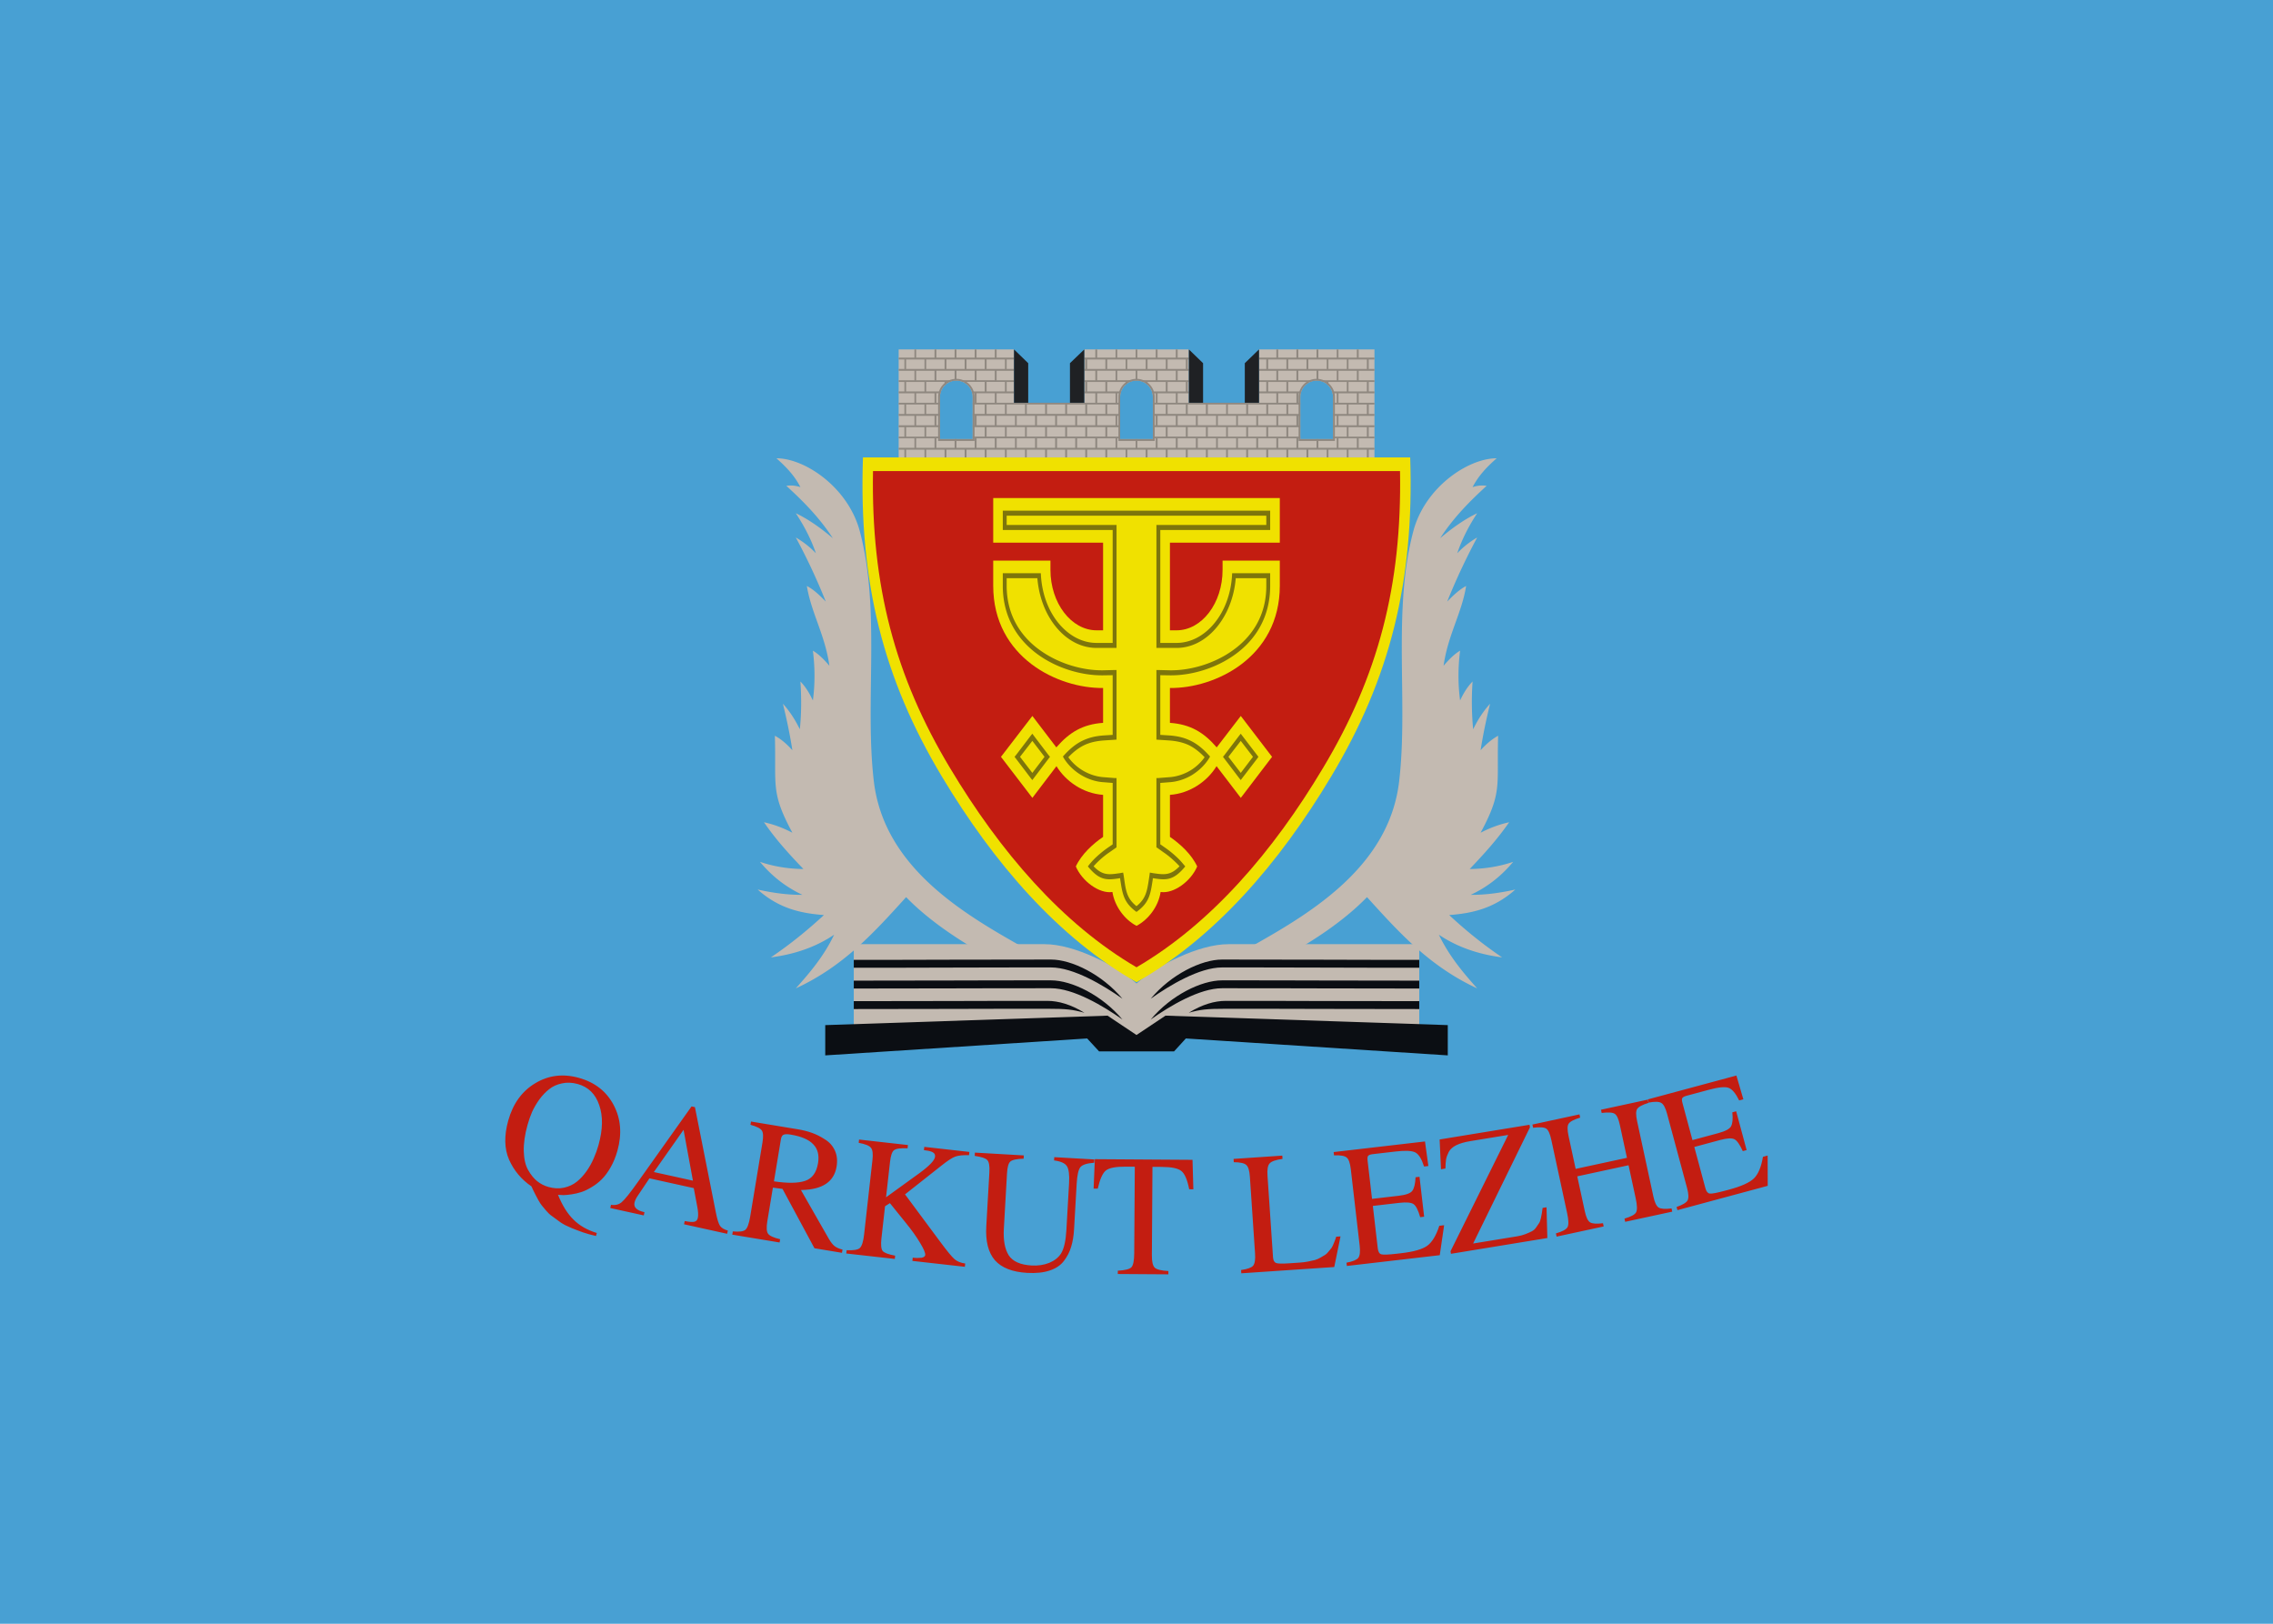 <svg width="700" height="500" fill-rule="evenodd" xmlns="http://www.w3.org/2000/svg">
   <path d="M0 0h700v500H0z" fill="#48a0d3" />
   <g clip-rule="evenodd" image-rendering="optimizeQuality" shape-rendering="geometricPrecision"
      text-rendering="geometricPrecision">
      <path
         d="M276.754 140.995h146.53v-33.396h-35.56v16.433h-21.602v-16.433h-32.204v16.433h-21.645v-16.433h-35.517zm123.69-5.787h10.072V122.22c0-2.74-2.253-5.036-5.036-5.036-2.739 0-5.036 2.297-5.036 5.036zm-110.97 0h10.072V122.22c0-2.74-2.253-5.036-5.036-5.036s-5.036 2.297-5.036 5.036zm55.484 0h10.072V122.22c0-2.74-2.253-5.036-5.036-5.036s-5.036 2.297-5.036 5.036z"
         fill="#c3bab1" />
      <path
         d="M423.284 110.685h-1.767v2.916h1.767v.574h-4.86v2.916h4.86v.53h-1.767v2.915h1.767v.575h-4.86v2.915h4.86v.53h-1.767v2.916h1.767v.574h-4.86v2.916h4.86v.574h-1.767v2.915h1.767v.53h-4.86v2.916h4.86v.574h-1.767v2.518h-.575v-2.518h-5.654v2.518h-.53v-2.518h-5.655v2.518h-.53v-2.518h-5.654v2.518h-.574v-2.518h-5.61v2.518h-.575v-2.518h-5.61v2.518h-.574v-2.518h-5.61v2.518h-.575v-2.518h-5.654v2.518h-.53v-2.518h-5.655v2.518h-.574v-2.518h-5.61v2.518h-.575v-2.518h-5.61v2.518h-.574v-2.518h-5.61v2.518h-.575v-2.518h-5.654v2.518h-.53v-2.518h-5.655v2.518h-.574v-2.518h-5.61v2.518h-.574v-2.518h-5.61v2.518h-.575v-2.518h-5.61v2.518h-.574v-2.518h-5.655v2.518h-.53v-2.518h-5.654v2.518h-.53v-2.518h-5.655v2.518h-.574v-2.518h-5.61v2.518h-.574v-2.518h-5.61v2.518h-.575v-2.518h-5.654v2.518h-.53v-2.518h-5.655v2.518h-.53v-2.518h-1.767v-.574h4.86v-2.916h-4.86v-.53h1.767v-2.915h-1.767v-.574h4.86v-2.916h-4.86v-.574h1.767v-2.916h-1.767v-.53h4.86v-2.915h-4.86v-.575h1.767v-2.915h-1.767v-.53h4.86v-2.916h-4.86v-.574h1.767v-2.916h-1.767v-.574h4.86v-2.518h.53v2.518h5.654v-2.518h.574v2.518h5.61v-2.518h.575v2.518h5.61v-2.518h.574v2.518h5.61v-2.518h.575v2.518h5.345v.574h-2.253v2.916h2.253v.574h-5.345v2.916h5.345v.53h-2.253v2.915h2.253v.575h-5.345v2.915h30.392v-2.915h-3.402v-.575h.31v-2.915h-.31v-.53h3.402v-2.916h-3.402v-.574h.31v-2.916h-.31v-.574h3.402v-2.518h.574v2.518h5.655v-2.518h.53v2.518h5.654v-2.518h.53v2.518h5.655v-2.518h.574v2.518h5.61v-2.518h.574v2.518h3.446v.574h-.353v2.916h.353v.574h-3.446v2.916h3.446v.53h-.353v2.915h.353v.575h-3.446v2.915h30.393v-2.915h-5.345v-.575h2.253v-2.915h-2.253v-.53h5.345v-2.916h-5.345v-.574h2.253v-2.916h-2.253v-.574h5.345v-2.518h.574v2.518h5.61v-2.518h.575v2.518h5.61v-2.518h.574v2.518h5.654v-2.518h.53v2.518h5.655v-2.518h.574v2.518h4.86zm-2.342 0h-5.654v2.916h5.654zm-6.184 0h-5.655v2.916h5.655zm-6.185 0h-5.654v2.916h5.654zm-6.228 0h-5.61v2.916h5.61zm-6.185 0h-5.61v2.916h5.61zm-30.967 0h-5.61v2.916h5.61zm-6.184 0h-5.61v2.916h5.61zm-6.185 0h-5.654v2.916h5.654zm-6.184 0h-5.655v2.916h5.655zm-6.229 0h-5.61v2.916h5.61zm-30.922 0h-5.655v2.916h5.655zm-6.229 0h-5.61v2.916h5.61zm-6.184 0h-5.61v2.916h5.61zm-6.185 0h-5.654v2.916h5.654zm-6.184 0h-5.655v2.916h5.655zm-2.563 24.297v2.915h5.655v-2.915zm0-6.936v2.916h5.655v-2.916zm0-6.935v2.915h5.655v-2.915zm0-6.936v2.916h5.655v-2.916zm135.71 23.722v-2.915H412.2v2.915zm0-6.935v-2.916H412.2v2.916zm0-6.936v-2.915H412.2v2.915zm0-6.935v-2.916H412.2v2.916zm-138.8 14.445v2.915h5.655v-2.915zm0-6.98v2.916h5.655v-2.916zm0-6.935v2.915h5.655v-2.915zm141.89 16.83v-2.915h-5.654v2.915zm0-6.98v-2.915h-5.654v2.916zm0-6.935v-2.915h-5.654v2.915zm-6.184 13.915v-2.915h-4.241v-.574h1.148v-2.916h-1.148v-.574h4.24v-2.916h-4.24v-.53h1.148v-2.915h-1.236c-.045-.177-.133-.398-.177-.575h4.506v-2.915h-5.655v1.104a5.208 5.208 0 00-.53-.486v-.618h-1.016a5.287 5.287 0 00-2.076-.442c-.707 0-1.414.177-2.032.442h-.53v.265c-.177.132-.398.265-.574.397v-.662h-5.61v2.915h4.02c-.045.177-.133.398-.177.575h-.751v2.915h.618v.53h-3.71v2.916h3.71v.574h-.618v2.916h.618v.574h-3.71v2.915h3.71v.53h-.618v2.916h5.61v-2.695h.574v2.695h5.654v-2.915h-1.148v-.53zm-3.093-17.36v-2.916h-5.654v2.916zm-6.228 0v-2.916h-5.61v2.916zm-6.185 20.806v-2.915h-5.61v2.915zm0-6.935v-2.916h-5.61v2.916zm0-6.936v-2.915h-5.61v2.915zm0-6.935v-2.916h-5.61v2.916zm-3.092 17.36v-2.915h-5.61v2.915zm0-6.98v-2.915h-5.61v2.916zm0-6.935v-2.915h-5.61v2.915zm-3.092 17.36v-2.914h-5.61v2.915zm0-6.934v-2.916h-5.61v2.916zm-3.092 3.49v-2.916h-5.61v2.915zm0-6.98v-2.916h-5.61v2.916zm-3.093 10.425v-2.915h-5.654v2.915zm0-6.935v-2.916h-5.654v2.916zm-3.092 3.49v-2.916h-5.654v2.915zm0-6.98v-2.916h-5.654v2.916zm-3.092 10.425v-2.915h-5.655v2.915zm0-6.935v-2.916h-5.655v2.916zm-3.092 3.49v-2.916h-5.655v2.915zm0-6.98v-2.916h-5.655v2.916zm-3.093 10.425v-2.915h-5.654v2.915zm0-6.935v-2.916h-5.654v2.916zm-3.136 3.49v-2.916h-5.61v2.915zm0-6.98v-2.916h-5.61v2.916zm-3.092 10.425v-2.915h-5.61v2.915zm0-6.935v-2.916h-5.61v2.916zm-3.093 3.49v-2.916h-5.61v2.915zm0-6.98v-2.916h-5.61v2.916zm0-6.936v-2.915h-5.61v2.915zm-3.092 17.36v-2.914h-5.61v2.915zm0-6.934v-2.916h-5.61v2.916zm0-6.936v-2.915h-5.61v2.915zm0-6.935v-2.916h-5.61v2.916zm-3.092 17.36v-2.915h-3.976v-.574h.884v-2.916h-.884v-.574h3.976v-2.916h-3.976v-.53h.884v-2.915h-1.016c-.045-.177-.089-.398-.133-.575h4.24v-2.915h-5.61v.883c-.176-.176-.397-.31-.574-.442v-.441h-.75a5.287 5.287 0 00-2.077-.442c-.707 0-1.413.177-2.032.442h-.795v.44a4.81 4.81 0 00-.53.443v-.883h-5.655v2.915h4.285c-.088.177-.132.398-.176.575h-1.016v2.915h.883v.53h-3.976v2.916h3.976v.574h-.883v2.916h.883v.574h-3.976v2.915h3.976v.53h-.883v2.916h5.654v-2.695h.53v2.695h5.655v-2.915h-.884v-.53zm-3.092-17.36v-2.916h-5.655v2.916zm-6.185 0v-2.916h-5.654v2.916zm-6.184 20.806v-2.915h-5.655v2.915zm0-6.935v-2.916h-5.655v2.916zm0-6.936v-2.915h-5.655v2.915zm0-6.935v-2.916h-5.655v2.916zm-3.137 17.36v-2.915h-5.61v2.915zm0-6.98v-2.915h-5.61v2.916zm0-6.935v-2.915h-5.61v2.915zm-3.092 17.36v-2.914h-5.61v2.915zm0-6.934v-2.916h-5.61v2.916zm-3.092 3.49v-2.916h-5.61v2.915zm0-6.98v-2.916h-5.61v2.916zm-3.093 10.425v-2.915h-5.61v2.915zm0-6.935v-2.916h-5.61v2.916zm-3.092 3.49v-2.916h-5.61v2.915zm0-6.98v-2.916h-5.61v2.916zm-3.092 10.425v-2.915h-5.61v2.915zm0-6.935v-2.916h-5.61v2.916zm-3.092 3.49v-2.916h-5.655v2.915zm0-6.98v-2.916h-5.655v2.916zm-3.093 10.425v-2.915h-5.654v2.915zm0-6.935v-2.916h-5.654v2.916zm-3.092 3.49v-2.916h-5.654v2.915zm0-6.98v-2.916h-5.654v2.916zm-3.092 10.425v-2.915h-5.654v2.915zm0-6.935v-2.916h-5.654v2.916zm-3.092 3.49v-2.916h-5.655v2.915zm0-6.98v-2.916h-5.655v2.916zm0-6.936v-2.915h-5.655v2.915zm-3.137 17.36v-2.914h-5.61v2.915zm0-6.934v-2.916h-5.61v2.916zm0-6.936v-2.915h-5.61v2.915zm0-6.935v-2.916h-5.61v2.916zm-3.092 17.36v-2.915h-3.71v-.574h.618v-2.916h-.619v-.574h3.711v-2.916h-3.71v-.53h.618v-2.915h-.751c-.044-.177-.089-.398-.177-.575h4.02v-2.915h-5.61v.662c-.177-.132-.354-.265-.574-.397v-.265h-.486c-.663-.265-1.326-.442-2.077-.442s-1.413.177-2.076.442h-.972v.618c-.22.133-.397.31-.574.486v-1.104h-5.654v2.915h4.55c-.089.177-.133.398-.177.575h-1.237v2.915h1.104v.53h-4.24v2.916h4.24v.574h-1.104v2.916h1.104v.574h-4.24v2.915h4.24v.53h-1.104v2.916h5.61v-2.695h.575v2.695h5.61v-2.915h-.619v-.53zm-3.092-17.36v-2.916h-5.61v2.916zm-6.185 0v-2.916h-5.61v2.916z"
         fill="#8f8880" fill-rule="nonzero" />
      <path
         d="M344.434 135.775v-13.562c0-3.048 2.474-5.566 5.566-5.566s5.61 2.518 5.61 5.566v13.562zm.53-.575h10.072v-12.987c0-2.74-2.253-5.036-5.036-5.036s-5.036 2.297-5.036 5.036zm55.484 0h10.072v-12.987c0-2.74-2.253-5.036-5.036-5.036-2.739 0-5.036 2.297-5.036 5.036zm-110.97 0h10.072v-12.987c0-2.74-2.253-5.036-5.036-5.036s-5.036 2.297-5.036 5.036zm110.44.575v-13.562c0-3.048 2.518-5.566 5.566-5.566 3.092 0 5.61 2.518 5.61 5.566v13.562zm-111.01 0v-13.562c0-3.048 2.518-5.566 5.61-5.566s5.61 2.518 5.61 5.566v13.562z"
         fill="#8f8880" />
      <path
         d="M383.354 111.835v12.193h4.374v-16.433zm-53.849 0v12.193h4.417v-16.433zm-12.855 0v12.193h-4.373v-16.433zm53.85 0v12.193h-4.374v-16.433z"
         fill="#1f2124" />
      <path
         d="M316.424 292.465h-15.77c-6.273-3.622-14.976-9.365-21.602-16.212-9.586 10.558-19.04 21.204-33.97 28.095 4.329-4.86 8.614-9.85 11.794-16.521-5.433 3.667-11.883 6.008-19.48 6.98 5.83-3.932 11.22-8.305 16.344-13.032-6.891-.53-13.739-1.9-20.409-7.863 4.727 1.06 9.365 1.679 13.783 1.634-4.639-2.164-9.056-5.345-13.076-10.16 4.461 1.502 8.923 2.165 13.385 2.209-4.241-4.418-8.393-8.924-12.148-14.401 2.827.618 5.698 1.634 8.746 3.225-6.758-12.59-4.947-14.357-5.389-29.863 1.811.972 3.578 2.43 5.39 4.462-.752-4.86-1.768-9.63-2.916-14.313 1.811 1.988 3.578 4.506 5.212 7.863.486-4.638.53-9.541.177-14.71 1.546 1.546 2.783 3.578 3.843 5.83.663-4.991.663-10.071 0-15.328 1.856 1.105 3.49 2.784 5.08 4.639-1.325-9.498-5.61-16.3-6.935-24.561 2.032 1.06 3.932 2.827 5.831 4.815a189.2 189.2 0 00-9.232-19.747 27.892 27.892 0 016.184 4.86c-1.59-4.64-3.755-8.614-6.184-12.325 3.975 1.9 7.73 4.594 11.397 7.686-4.197-6.45-9.189-11.441-14.313-16.124 1.458-.22 2.871-.088 4.33.398-1.945-3.8-4.64-6.405-7.378-8.88 8.835 0 22.087 9.013 25.666 22.442 6.493 24.428 1.457 52.745 4.329 77.04 3.225 27.169 28.89 41.48 47.311 51.862zm67.147 0h15.77c6.317-3.622 15.02-9.365 21.645-16.212 9.586 10.558 19.04 21.204 33.927 28.095-4.33-4.86-8.57-9.85-11.795-16.521 5.434 3.667 11.927 6.008 19.481 6.98-5.83-3.932-11.22-8.305-16.3-13.032 6.847-.53 13.694-1.9 20.364-7.863-4.726 1.06-9.32 1.679-13.738 1.634 4.638-2.164 9.056-5.345 13.076-10.16-4.462 1.502-8.924 2.165-13.385 2.209 4.196-4.418 8.349-8.924 12.148-14.401-2.827.618-5.743 1.634-8.791 3.225 6.759-12.59 4.948-14.357 5.39-29.863-1.768.972-3.579 2.43-5.39 4.462.751-4.86 1.767-9.63 2.916-14.313-1.812 1.988-3.579 4.506-5.213 7.863a90.1 90.1 0 01-.177-14.71c-1.546 1.546-2.783 3.578-3.843 5.83-.663-4.991-.663-10.071 0-15.328-1.855 1.105-3.49 2.784-5.08 4.639 1.325-9.498 5.654-16.3 6.935-24.561-1.988 1.06-3.931 2.827-5.83 4.815 2.65-6.627 5.742-13.21 9.232-19.747a27.7 27.7 0 00-6.14 4.86c1.59-4.64 3.71-8.614 6.14-12.325-3.976 1.9-7.73 4.594-11.397 7.686 4.196-6.45 9.188-11.441 14.312-16.124-1.413-.22-2.871-.088-4.329.398 1.988-3.8 4.639-6.405 7.422-8.88-8.88 0-22.132 9.013-25.666 22.442-6.494 24.428-1.502 52.745-4.373 77.04-3.181 27.169-28.847 41.48-47.312 51.862z"
         fill="#c3bab1" />
      <path
         d="M262.934 316.715l76.953-1.987 10.116 6.493 10.16-6.493 76.91 1.987V290.74h-58.666c-9.233-.045-22.22 6.626-28.405 12.103-6.184-5.477-19.172-12.148-28.404-12.103h-58.665z"
         fill="#c3bab1" />
      <path
         d="M262.934 295.565c10.293 0 20.1 0 29.907-.045 10.072 0 20.188-.044 30.834-.044 6.405 0 15.726 4.594 21.999 12.06-5.875-4.152-15.064-9.63-22-9.63 0-.044-28.227.044-30.833.044-9.807.044-19.614.044-29.907.044zm174.14 0c-10.293 0-20.1 0-29.862-.045-10.116 0-20.232-.044-30.879-.044-6.36 0-15.726 4.594-21.955 12.06 5.832-4.152 15.02-9.63 21.955-9.63 0-.044 28.228.044 30.879.044 9.762.044 19.57.044 29.862.044zm0 12.722c-10.293 0-20.1-.044-29.862-.044-10.116-.044-19.084-.044-29.774-.044-3.357 0-7.245 1.104-11.353 3.666 3.622-1.016 5.522-1.237 11.353-1.237 0-.044 27.123.044 29.774.044 9.762 0 19.57.045 29.862.045zm0-6.317c-10.293 0-20.1-.044-29.862-.044-10.116-.044-20.232-.044-30.879-.044-6.36 0-15.726 4.594-21.955 12.06 5.832-4.153 15.02-9.63 21.955-9.63 0-.045 28.228.043 30.879.043 9.762 0 19.57.045 29.862.045zm-174.14 6.317c10.293 0 20.1-.044 29.907-.044 10.072-.044 19.083-.044 29.73-.044 3.357 0 7.244 1.104 11.397 3.666-3.667-1.016-5.566-1.237-11.397-1.237 0-.044-27.124.044-29.73.044-9.807 0-19.614.045-29.907.045zm0-6.317c10.293 0 20.1-.044 29.907-.044 10.072-.044 20.188-.044 30.834-.044 6.405 0 15.726 4.594 21.999 12.06-5.875-4.153-15.064-9.63-22-9.63 0-.045-28.227.043-30.833.043-9.807 0-19.614.045-29.907.045z"
         fill="#0b0e13" fill-rule="nonzero" />
      <path
         d="M254.144 324.985v-9.32l86.937-2.916 8.923 5.963 8.924-5.963 86.936 2.915v9.32l-80.664-5.211-3.622 3.975h-23.104l-3.666-3.975z"
         fill="#0b0e13" />
      <path class="prefix__prefix__fil6"
         d="M350.004 302.455c23.987-13.606 43.954-36.577 59.946-63.347 18.023-30.04 25.621-59.901 24.34-98.245H265.76c-1.325 38.344 6.273 68.206 24.297 98.245 16.035 26.77 35.958 49.74 59.945 63.347z"
         fill="#f0e100" />
      <path
         d="M431.154 145.055h-162.3c-.618 35.385 6.804 63.259 23.723 91.443 15.417 25.754 34.5 47.974 57.427 61.359 22.927-13.385 42.055-35.605 57.428-61.36 16.919-28.183 24.34-56.057 23.722-91.442z"
         fill="#c31d11" />
      <path class="prefix__prefix__fil6"
         d="M350.004 153.365h-44.13v13.739h33.837v26.99h-1.987c-7.82 0-14.225-8.393-14.225-18.597v-2.871h-17.626v7.73c0 22.132 20.012 31.674 33.838 31.497v10.735c-6.228.44-10.337 2.87-14.4 7.553l-7.378-9.674-9.674 12.59 9.674 12.634 7.422-9.763c2.87 4.683 8.172 8.394 14.356 8.835v12.944c-3.048 2.076-6.67 5.345-8.393 9.1 1.9 4.506 7.2 8.48 11.265 7.863.707 4.506 3.843 8.57 7.421 10.425 3.578-1.855 6.759-5.92 7.422-10.425 4.064.618 9.365-3.357 11.264-7.863-1.723-3.755-5.345-7.024-8.393-9.1v-12.944c6.184-.441 11.485-4.152 14.357-8.835l7.465 9.763 9.63-12.634-9.63-12.59-7.421 9.674c-4.02-4.682-8.172-7.112-14.401-7.553v-10.735c13.827.177 33.838-9.365 33.838-31.497v-7.73h-17.626v2.87c0 10.205-6.361 18.599-14.18 18.599h-2.032v-26.991h33.838v-13.74z"
         fill="#f0e100" />
      <path
         d="M317.924 228.145l-3.799 4.903 3.8 4.948 3.754-4.948zm-5.036 4.373l4.594-6.052.442-.53.398.53 4.594 6.052.442.53-.442.574-4.594 6.052-.398.53-.442-.53-4.594-6.052-.442-.574zm16.124.663c1.193 1.678 2.739 3.048 4.418 4.064 2.076 1.237 4.373 1.943 6.493 2.076l3.358.265h.574v21.336l-.31.22-1.899 1.327c-.928.618-1.988 1.457-3.048 2.43a24.027 24.027 0 00-1.811 1.855c2.783 2.915 4.77 2.606 8.084 2.12l.486-.088.53-.09.132.708.177 1.193c.53 3.799.884 6.096 3.8 8.437 2.915-2.341 3.268-4.638 3.842-8.437l.177-1.193.088-.707.53.089.486.088c3.314.486 5.346.795 8.129-2.12-.575-.663-1.237-1.282-1.856-1.856-1.06-.972-2.12-1.811-3.048-2.43l-1.855-1.325-.353-.22v-21.337h.574l3.357-.265c2.165-.133 4.462-.84 6.538-2.076a14.708 14.708 0 004.373-4.064c-1.546-1.635-3.092-2.828-4.726-3.667-1.856-.884-3.844-1.325-6.185-1.502l-3.357-.22-.575-.045v-21.425h.619l3.578.088h.398c5.875 0 13.208-1.987 19.04-6.228 5.786-4.153 10.16-10.602 10.204-19.57v-2.562h-9.41c-.486 5.92-2.65 11.22-5.83 15.064-3.27 3.976-7.643 6.405-12.414 6.405h-6.184V161.66h33.838v-2.871h-79.957v2.87h33.838v37.859h-6.14c-4.816 0-9.189-2.43-12.458-6.405-3.18-3.843-5.3-9.144-5.787-15.064h-9.453v2.562c.088 8.968 4.417 15.417 10.204 19.57 5.876 4.24 13.164 6.228 19.04 6.228h.397l3.578-.088h.619v21.425l-.574.044-3.358.22c-2.341.178-4.329.62-6.14 1.503-1.679.84-3.225 2.032-4.77 3.667zm3.932 5.477c-2.032-1.237-3.888-2.915-5.257-5.08l-.354-.618.442-.486c1.811-1.988 3.622-3.446 5.566-4.374 1.988-.971 4.064-1.457 6.538-1.634l2.783-.177v-18.377l-3.004.045h-.397c-6.052 0-13.562-2.032-19.614-6.406-6.096-4.417-10.735-11.264-10.823-20.895v-4.152h11.706l.045.75c.353 5.788 2.385 11 5.477 14.71s7.157 6.009 11.663 6.009h4.947v-34.766h-33.838v-5.963h82.342v5.963h-33.837v34.766h4.992c4.462 0 8.57-2.297 11.618-6.008 3.092-3.71 5.124-8.923 5.478-14.71l.044-.751h11.706v4.152c-.088 9.63-4.682 16.478-10.823 20.895-6.052 4.374-13.561 6.406-19.613 6.406h-.398l-3.004-.045v18.377l2.827.177c2.43.177 4.55.663 6.494 1.634 1.944.928 3.755 2.386 5.566 4.374l.442.486-.353.618c-1.37 2.165-3.225 3.843-5.213 5.08-2.209 1.325-4.683 2.076-6.936 2.209l-2.827.22v18.908l1.59 1.104a32.574 32.574 0 013.137 2.518 23.009 23.009 0 012.474 2.606l.486.575-.486.574c-3.446 3.932-5.699 3.622-9.498 3.048l-.044.486c-.663 4.33-1.016 6.935-4.683 9.674l-.309.22-.31-.22c-3.621-2.74-4.019-5.345-4.682-9.674l-.044-.486c-3.799.574-6.008.884-9.453-3.048l-.486-.574.442-.575a23.009 23.009 0 012.473-2.606 32.574 32.574 0 013.137-2.518l1.59-1.104v-18.907l-2.783-.221c-2.297-.133-4.727-.884-6.935-2.21zm45.367-5.61l3.8 4.948 3.754-4.948-3.755-4.903zm3.358 6.626l-4.595-6.052-.441-.574.441-.53 4.595-6.052.441-.53.398.53 4.638 6.052.398.53-.398.574-4.638 6.052-.398.53z"
         fill="#7d750c" fill-rule="nonzero" />
   </g>
   <path
      d="M190.15 354.32q-.788 2.825-2.092 5.12-1.305 2.293-2.754 3.716-1.383 1.386-3.105 2.4-1.672 1.03-3.134 1.508t-3.021.707q-1.559.23-2.504.243-.88-.024-1.693-.085 2.002 4.933 4.788 7.648 2.772 2.767 7.162 4.102l-.258.924q-.837-.178-2.121-.536-1.952-.544-3.744-1.266-1.755-.655-3.122-1.313-1.33-.593-2.56-1.545-1.243-.9-2.067-1.518-.839-.566-1.754-1.652-.864-1.071-1.329-1.589-.413-.503-1.043-1.62-.63-1.116-.8-1.496-.186-.329-.75-1.483-.513-1.14-.587-1.27-4.65-3.18-6.894-8.236-2.193-5.041-.244-12.028 2.178-7.808 8.294-11.473 6.13-3.716 13.477-1.667 7.347 2.05 10.682 8.35 3.337 6.302 1.173 14.06zm-5.828-1.736q2.006-7.192.216-12.287-1.724-5.132-6.605-6.494-2.568-.716-4.873-.196-2.29.468-3.93 1.783-1.626 1.263-3.05 3.191-1.372 1.943-2.239 3.86-.801 1.88-1.375 3.936-1.26 4.52-1.165 8.146.11 3.575 1.333 5.743 1.223 2.168 2.754 3.426 1.583 1.272 3.535 1.816 2.518.702 4.756.22 2.305-.52 3.945-1.835 1.64-1.314 3.012-3.257 1.387-1.994 2.217-3.977.882-1.97 1.47-4.075zm39.83 26.346l-.219.99-13.28-2.929.217-.99q2.095.408 2.957.215.861-.192 1.08-1.181.275-1.25-.22-3.708l-1.034-5.47-13.646-3.01-3.739 5.566q-.658 1.002-.864 1.94-.471 2.135 3.07 2.916l-.218.99-10.312-2.275.218-.99q1.95.322 3.29-.803 1.404-1.165 5.052-6.314l16.47-23.184 1.042.23 6.446 32.442q.619 3.14 1.28 4.105.66.965 2.409 1.46zm-22.788-18.022l12.031 2.652-2.883-15.655zm44.446-13.148q2.263.374 4.254 1.083 1.99.708 3.991 2.012 2.062 1.26 3.055 3.425.993 2.165.531 4.954-1.159 6.998-10.707 7.2-.167.027-.272.01l8.634 15.106q.887 1.499 1.747 2.182.913.691 2.421 1.05l-.165.999-8.471-1.403-9.839-18.28-2.964-.383-1.717 10.365q-.47 2.842.232 3.823.703.981 3.72 1.697l-.166 1-14.575-2.414.165-1q2.982.278 3.867-.495.946-.816 1.486-4.078l3.773-22.783q.462-2.79-.196-3.709-.597-.964-3.492-1.768l.166-1zm-7.462 16.009q6.384.949 9.591-.142 3.261-1.081 3.984-5.448.61-3.684-1.47-5.812-2.019-2.172-6.965-2.992-1.578-.261-2.227.064-.587.281-.77 1.386zm46.187-9.607l.112-1.007 13.886 1.558-.112 1.007q-2.78-.098-4.236.437-1.396.487-4.284 2.793l-11.188 8.834 10.863 14.635q3.17 4.274 4.394 5.323 1.224 1.05 3.285 1.335l-.113 1.007-16.165-1.814.113-1.007.636.072q.483 0 .748.03.27-.024.647-.035.43-.005.701-.029.277-.076.501-.158.283-.13.407-.277.183-.194.206-.406.107-.954-1.568-3.718-1.623-2.758-4.31-6.065l-4.995-6.195-1.503.958-1.111 9.911q-.327 2.915.373 3.852.758.89 3.862 1.453l-.113 1.007-14.946-1.676.113-1.007q3.15.138 4.047-.673.955-.86 1.323-4.145l2.575-22.95q.315-2.808-.438-3.752-.747-.996-3.797-1.553l.113-1.007 15.052 1.69-.113 1.006q-3.257-.15-4.2.602-.884.706-1.211 3.621l-1.22 10.865 10.339-7.48q4.562-3.353 4.746-4.996.09-.795-.405-1.172-.435-.425-1.643-.668-.742-.083-1.372-.207zm24.614 24.187q-.306 5.324 1.506 8.206 1.868 2.832 7.032 3.127 2.982.171 5.442-.81 2.463-1.034 3.638-2.89 1.356-2.219 1.64-7.17l.824-14.377q.228-3.993-.657-5.326-.882-1.386-3.958-1.776l.058-1.012 12.353.708-.058 1.012q-3.326.237-4.245 1.36-.919 1.122-1.15 5.169l-.797 13.897q-.18 3.141-.9 5.45-.667 2.313-2.226 4.36-1.504 1.997-4.39 2.954-2.833.96-6.933.724-6.815-.39-9.927-3.88-3.056-3.541-2.66-10.463l.953-16.613q.168-2.929-.639-3.776-.753-.845-3.879-1.291l.058-1.012 15.07.864-.059 1.011q-3.21.084-4.11.887-.845.753-1.01 3.628zm40.328-19.08l-2.88-.018q-4.48-.03-6.035 1.186-1.502 1.216-2.49 5.583l-1.28-.009.38-9.064 30.079.201.26 9.069-1.28-.01q-.878-4.432-2.417-5.616-1.485-1.236-6.018-1.266l-2.88-.02-.182 27.253q-.02 2.933.881 3.793.901.86 4.207 1.041l-.007 1.014-15.573-.104.007-1.014q3.308-.191 4.167-1.039.859-.9.882-4.314zm50.856 29.518q1.383-.094 2.543-.332 1.213-.243 2.107-.463.89-.274 1.713-.757l1.336-.786q.514-.302 1.007-.923.543-.678.79-.962.302-.288.628-1.004l.414-.99q.092-.22.365-.934.268-.766.265-.82l1.33-.09-1.929 9.432-28.628 1.933-.068-1.011q2.912-.41 3.706-1.32.79-.962.6-3.782l-1.595-23.626q-.19-2.82-1.1-3.614-.912-.847-3.853-.862l-.068-1.011 15.006-1.014.068 1.011q-3.125.425-3.969 1.391-.847.912-.656 3.733l1.7 25.169q.093 1.383.92 1.755.876.315 3.803.117zm23.975-4.357q.179 1.536 1.07 1.809.943.266 4.758-.177l1.43-.166q5.669-.657 7.952-2.265 2.277-1.66 3.74-6.179l1.483-.172-1.345 9.23-28.608 3.32-.117-1.007q2.889-.55 3.638-1.496.743-.999.417-3.807l-2.73-23.522q-.325-2.807-1.271-3.557-.952-.802-3.89-.676l-.117-1.006 28.13-3.265 1.039 7.557-1.325.154q-1.1-3.47-2.648-4.31-1.547-.84-6.05-.318l-7.152.83q-1.06.123-1.387.537-.281.355-.152 1.467l1.365 11.761 8.158-.947q3.39-.393 4.227-1.51.884-1.177 1.017-4.199l1.218-.141 1.426 12.29-1.218.142q-.911-3.223-2.022-4.007-1.111-.783-4.396-.402l-8.158.947zm42.891-3.726q1.474-.241 2.642-.703 1.167-.46 1.914-.853.799-.401 1.363-1.25.616-.857.871-1.277.309-.429.558-1.55.24-1.175.293-1.508.054-.333.225-1.604l1.21-.198.252 9.47-29.685 4.856-.13-.79 17.759-35.816-11.632 1.903q-2.684.439-4.335 1.25-1.651.81-2.356 2.114-.653 1.296-.814 2.295-.16.999-.193 2.787l-1.368.224-.42-9.172 27.686-4.529.129.79-17.495 35.773zm18.046-20.765l15.796-3.411-2.183-10.113q-.608-2.815-1.56-3.429-.961-.665-4.041-.273l-.214-.99 14.493-3.13.214.99q-2.967.915-3.57 1.918-.612.95-.004 3.765l4.998 23.146q.597 2.763 1.61 3.417 1.015.654 3.99.285l.215.99-14.493 3.13-.214-.99q2.978-.862 3.569-1.917.59-1.055-.119-4.34l-2.195-10.166-15.796 3.411 2.32 10.74q.596 2.762 1.61 3.416 1.014.654 3.99.284l.214.991-14.493 3.13-.214-.99q2.978-.862 3.569-1.918.59-1.055-.119-4.339l-4.874-22.573q-.608-2.815-1.559-3.428-.962-.665-4.042-.273l-.214-.99 14.493-3.13.214.99q-2.967.914-3.569 1.917-.613.95-.005 3.766zm39.963 5.966q.403 1.493 1.324 1.632.972.124 4.68-.875l1.39-.374q5.51-1.484 7.533-3.41 2.008-1.977 2.79-6.661l1.442-.389.027 9.327-27.81 7.49-.263-.978q2.777-.968 3.38-2.014.587-1.098-.148-3.827l-6.159-22.865q-.735-2.73-1.78-3.332-1.06-.653-3.948-.096l-.264-.979 27.345-7.365 2.138 7.322-1.287.347q-1.6-3.27-3.253-3.874-1.654-.604-6.031.575l-6.953 1.873q-1.03.277-1.293.735-.226.392.066 1.474l3.08 11.432 7.93-2.137q3.296-.887 3.959-2.116.701-1.293.388-4.302l1.184-.319 3.218 11.947-1.184.32q-1.375-3.055-2.59-3.667-1.214-.612-4.407.248l-7.93 2.137z"
      fill="#c31d11" aria-label="QARKUT LEZHE" />
</svg>